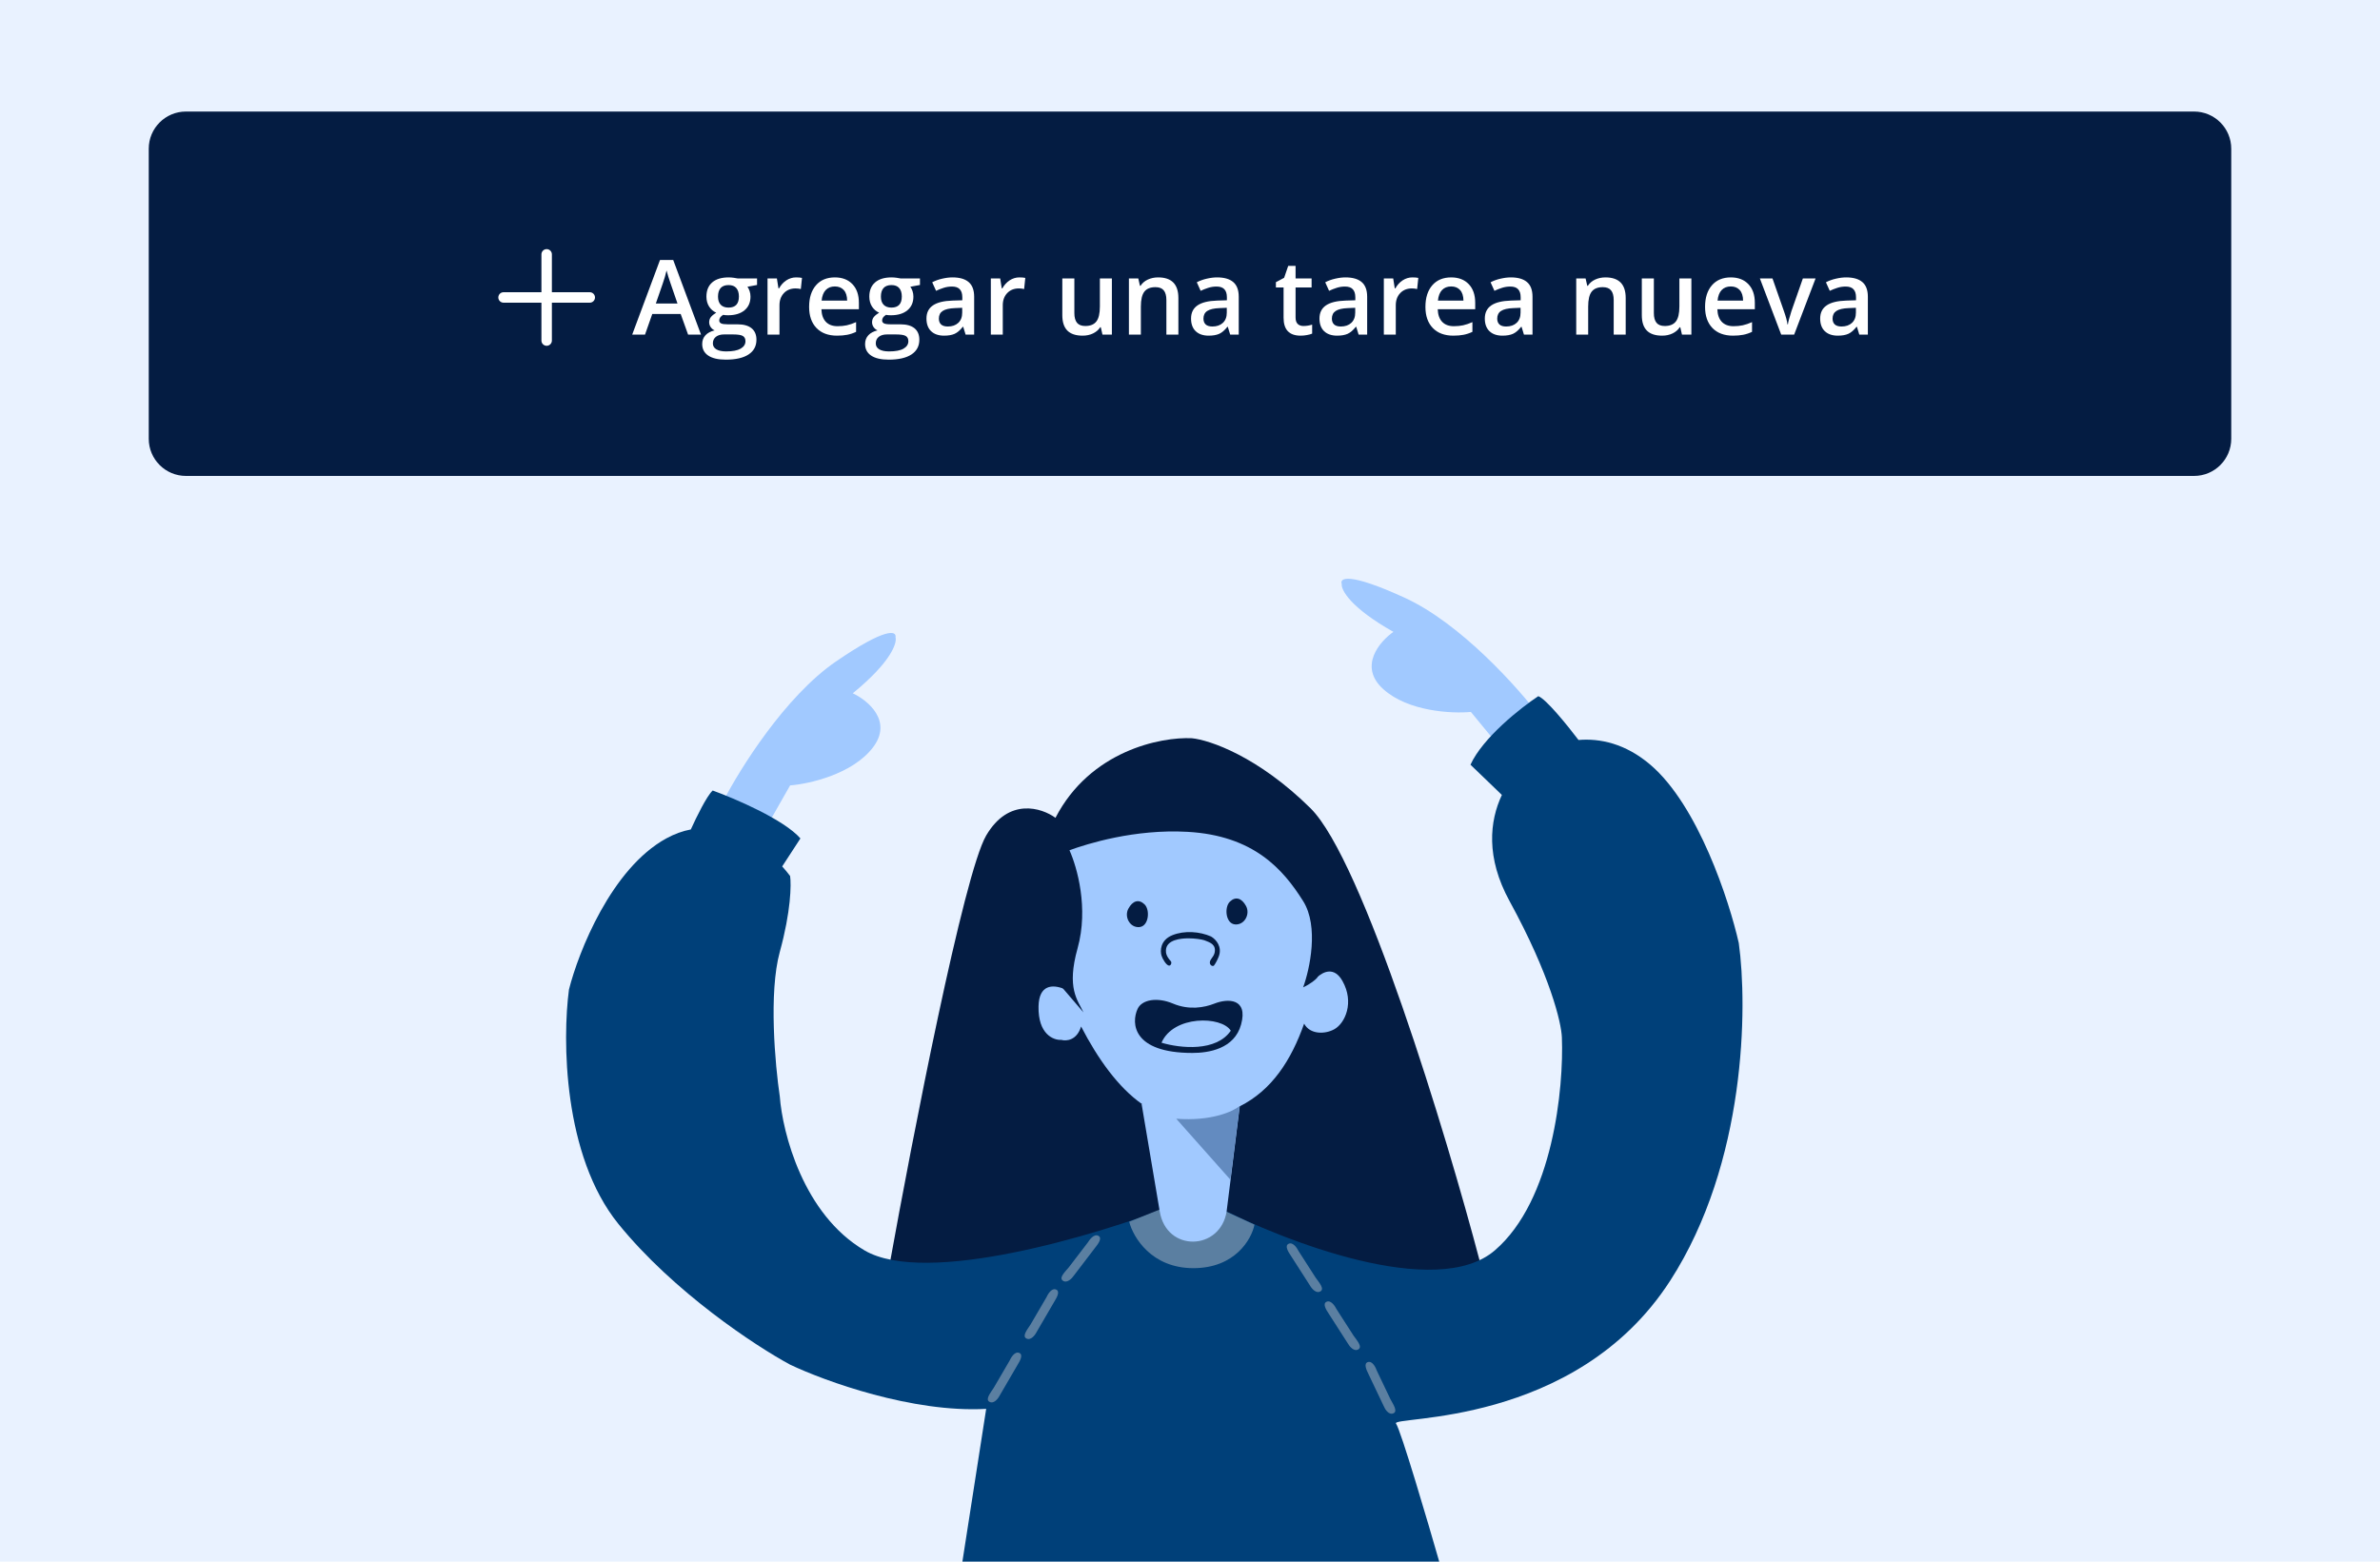<svg width="320" height="210" viewBox="0 0 320 210" fill="none" xmlns="http://www.w3.org/2000/svg">
<path d="M320 0H0V210H320V0Z" fill="#E9F2FF"/>
<path d="M20 20C20 17.239 22.239 15 25 15H295C297.761 15 300 17.239 300 20V59C300 61.761 297.761 64 295 64H25C22.239 64 20 61.761 20 59V20Z" fill="#041C42"/>
<path d="M92.519 45L91.522 42.225H87.7L86.723 45H85L88.739 34.965H90.517L94.256 45H92.519ZM91.091 40.816L90.154 38.096C90.086 37.913 89.99 37.626 89.867 37.234C89.749 36.842 89.667 36.555 89.621 36.373C89.498 36.934 89.318 37.547 89.081 38.212L88.179 40.816H91.091Z" fill="white"/>
<path d="M101.789 37.44V38.321L100.497 38.56C100.616 38.72 100.713 38.916 100.791 39.148C100.868 39.381 100.907 39.627 100.907 39.887C100.907 40.666 100.638 41.279 100.101 41.726C99.563 42.172 98.822 42.395 97.879 42.395C97.637 42.395 97.419 42.377 97.223 42.341C96.876 42.555 96.703 42.806 96.703 43.093C96.703 43.266 96.783 43.396 96.942 43.482C97.106 43.569 97.405 43.612 97.838 43.612H99.157C99.991 43.612 100.625 43.79 101.058 44.145C101.491 44.501 101.707 45.014 101.707 45.684C101.707 46.54 101.354 47.201 100.647 47.666C99.941 48.131 98.92 48.363 97.585 48.363C96.555 48.363 95.769 48.181 95.227 47.816C94.684 47.452 94.413 46.932 94.413 46.258C94.413 45.793 94.559 45.401 94.851 45.082C95.147 44.768 95.559 44.549 96.088 44.426C95.874 44.335 95.696 44.189 95.555 43.988C95.418 43.783 95.35 43.569 95.35 43.346C95.35 43.063 95.429 42.824 95.589 42.628C95.748 42.432 95.985 42.238 96.3 42.047C95.908 41.878 95.589 41.605 95.343 41.227C95.101 40.844 94.981 40.397 94.981 39.887C94.981 39.066 95.238 38.431 95.753 37.98C96.272 37.528 97.011 37.303 97.968 37.303C98.182 37.303 98.405 37.319 98.638 37.351C98.875 37.378 99.052 37.408 99.171 37.44H101.789ZM95.849 46.176C95.849 46.522 96.004 46.789 96.314 46.976C96.628 47.162 97.068 47.256 97.633 47.256C98.508 47.256 99.159 47.13 99.588 46.88C100.016 46.629 100.23 46.297 100.23 45.882C100.23 45.554 100.112 45.319 99.875 45.178C99.643 45.041 99.207 44.973 98.569 44.973H97.353C96.892 44.973 96.525 45.08 96.252 45.294C95.983 45.513 95.849 45.807 95.849 46.176ZM96.539 39.887C96.539 40.361 96.66 40.725 96.901 40.98C97.147 41.236 97.498 41.363 97.954 41.363C98.884 41.363 99.349 40.867 99.349 39.873C99.349 39.381 99.232 39.003 99 38.738C98.772 38.469 98.424 38.335 97.954 38.335C97.489 38.335 97.136 38.467 96.894 38.731C96.658 38.996 96.539 39.381 96.539 39.887Z" fill="white"/>
<path d="M107.032 37.303C107.356 37.303 107.622 37.325 107.832 37.371L107.675 38.868C107.447 38.813 107.21 38.786 106.964 38.786C106.321 38.786 105.799 38.996 105.398 39.415C105.002 39.834 104.804 40.379 104.804 41.049V45H103.197V37.44H104.455L104.667 38.773H104.749C105 38.321 105.325 37.964 105.727 37.699C106.132 37.435 106.567 37.303 107.032 37.303Z" fill="white"/>
<path d="M112.542 45.137C111.366 45.137 110.446 44.795 109.78 44.111C109.119 43.423 108.789 42.477 108.789 41.274C108.789 40.039 109.097 39.069 109.712 38.362C110.327 37.656 111.172 37.303 112.248 37.303C113.246 37.303 114.034 37.606 114.613 38.212C115.192 38.818 115.481 39.652 115.481 40.714V41.582H110.443C110.466 42.316 110.664 42.881 111.038 43.277C111.412 43.669 111.938 43.865 112.617 43.865C113.064 43.865 113.478 43.824 113.861 43.742C114.249 43.656 114.663 43.514 115.105 43.318V44.624C114.713 44.811 114.317 44.943 113.916 45.02C113.515 45.098 113.057 45.137 112.542 45.137ZM112.248 38.52C111.738 38.52 111.327 38.681 111.018 39.005C110.712 39.328 110.53 39.8 110.471 40.42H113.902C113.893 39.796 113.743 39.324 113.451 39.005C113.159 38.681 112.758 38.52 112.248 38.52Z" fill="white"/>
<path d="M123.691 37.44V38.321L122.399 38.56C122.518 38.72 122.616 38.916 122.693 39.148C122.771 39.381 122.81 39.627 122.81 39.887C122.81 40.666 122.541 41.279 122.003 41.726C121.465 42.172 120.725 42.395 119.781 42.395C119.54 42.395 119.321 42.377 119.125 42.341C118.779 42.555 118.606 42.806 118.606 43.093C118.606 43.266 118.685 43.396 118.845 43.482C119.009 43.569 119.307 43.612 119.74 43.612H121.06C121.894 43.612 122.527 43.79 122.96 44.145C123.393 44.501 123.609 45.014 123.609 45.684C123.609 46.54 123.256 47.201 122.55 47.666C121.843 48.131 120.823 48.363 119.487 48.363C118.457 48.363 117.671 48.181 117.129 47.816C116.587 47.452 116.315 46.932 116.315 46.258C116.315 45.793 116.461 45.401 116.753 45.082C117.049 44.768 117.462 44.549 117.99 44.426C117.776 44.335 117.598 44.189 117.457 43.988C117.32 43.783 117.252 43.569 117.252 43.346C117.252 43.063 117.332 42.824 117.491 42.628C117.651 42.432 117.888 42.238 118.202 42.047C117.81 41.878 117.491 41.605 117.245 41.227C117.004 40.844 116.883 40.397 116.883 39.887C116.883 39.066 117.14 38.431 117.655 37.98C118.175 37.528 118.913 37.303 119.87 37.303C120.084 37.303 120.308 37.319 120.54 37.351C120.777 37.378 120.955 37.408 121.073 37.44H123.691ZM117.751 46.176C117.751 46.522 117.906 46.789 118.216 46.976C118.53 47.162 118.97 47.256 119.535 47.256C120.41 47.256 121.062 47.13 121.49 46.88C121.919 46.629 122.133 46.297 122.133 45.882C122.133 45.554 122.014 45.319 121.777 45.178C121.545 45.041 121.11 44.973 120.472 44.973H119.255C118.795 44.973 118.428 45.08 118.154 45.294C117.885 45.513 117.751 45.807 117.751 46.176ZM118.441 39.887C118.441 40.361 118.562 40.725 118.804 40.98C119.05 41.236 119.401 41.363 119.856 41.363C120.786 41.363 121.251 40.867 121.251 39.873C121.251 39.381 121.135 39.003 120.902 38.738C120.674 38.469 120.326 38.335 119.856 38.335C119.392 38.335 119.038 38.467 118.797 38.731C118.56 38.996 118.441 39.381 118.441 39.887Z" fill="white"/>
<path d="M129.83 45L129.509 43.947H129.454C129.09 44.408 128.723 44.722 128.354 44.891C127.984 45.055 127.51 45.137 126.932 45.137C126.189 45.137 125.608 44.936 125.188 44.535C124.774 44.134 124.566 43.567 124.566 42.833C124.566 42.054 124.856 41.466 125.435 41.069C126.013 40.673 126.895 40.456 128.08 40.42L129.386 40.379V39.976C129.386 39.492 129.272 39.133 129.044 38.895C128.821 38.654 128.472 38.533 127.998 38.533C127.611 38.533 127.239 38.59 126.884 38.704C126.528 38.818 126.187 38.953 125.858 39.107L125.339 37.959C125.749 37.745 126.198 37.583 126.686 37.474C127.173 37.36 127.633 37.303 128.066 37.303C129.028 37.303 129.753 37.512 130.24 37.932C130.732 38.351 130.979 39.009 130.979 39.907V45H129.83ZM127.438 43.906C128.021 43.906 128.488 43.745 128.839 43.421C129.194 43.093 129.372 42.635 129.372 42.047V41.391L128.401 41.432C127.645 41.459 127.093 41.587 126.747 41.815C126.405 42.038 126.234 42.382 126.234 42.847C126.234 43.184 126.335 43.446 126.535 43.633C126.736 43.815 127.036 43.906 127.438 43.906Z" fill="white"/>
<path d="M137.056 37.303C137.379 37.303 137.646 37.325 137.855 37.371L137.698 38.868C137.47 38.813 137.233 38.786 136.987 38.786C136.345 38.786 135.823 38.996 135.422 39.415C135.025 39.834 134.827 40.379 134.827 41.049V45H133.221V37.44H134.479L134.69 38.773H134.772C135.023 38.321 135.349 37.964 135.75 37.699C136.156 37.435 136.591 37.303 137.056 37.303Z" fill="white"/>
<path d="M148.232 45L148.007 44.009H147.925C147.701 44.36 147.382 44.635 146.968 44.836C146.558 45.036 146.088 45.137 145.56 45.137C144.644 45.137 143.96 44.909 143.509 44.453C143.058 43.997 142.832 43.307 142.832 42.382V37.44H144.452V42.102C144.452 42.68 144.571 43.116 144.808 43.407C145.045 43.694 145.416 43.838 145.922 43.838C146.596 43.838 147.091 43.637 147.405 43.236C147.724 42.831 147.884 42.154 147.884 41.206V37.44H149.497V45H148.232Z" fill="white"/>
<path d="M158.438 45H156.825V40.352C156.825 39.768 156.707 39.333 156.47 39.046C156.237 38.759 155.866 38.615 155.355 38.615C154.676 38.615 154.18 38.816 153.865 39.217C153.551 39.618 153.394 40.29 153.394 41.233V45H151.787V37.44H153.045L153.271 38.431H153.353C153.58 38.071 153.904 37.793 154.323 37.597C154.743 37.401 155.207 37.303 155.718 37.303C157.532 37.303 158.438 38.226 158.438 40.071V45Z" fill="white"/>
<path d="M165.404 45L165.083 43.947H165.028C164.664 44.408 164.297 44.722 163.928 44.891C163.559 45.055 163.085 45.137 162.506 45.137C161.763 45.137 161.182 44.936 160.763 44.535C160.348 44.134 160.141 43.567 160.141 42.833C160.141 42.054 160.43 41.466 161.009 41.069C161.588 40.673 162.469 40.456 163.654 40.42L164.96 40.379V39.976C164.96 39.492 164.846 39.133 164.618 38.895C164.395 38.654 164.046 38.533 163.572 38.533C163.185 38.533 162.813 38.59 162.458 38.704C162.103 38.818 161.761 38.953 161.433 39.107L160.913 37.959C161.323 37.745 161.772 37.583 162.26 37.474C162.747 37.36 163.208 37.303 163.641 37.303C164.602 37.303 165.327 37.512 165.814 37.932C166.307 38.351 166.553 39.009 166.553 39.907V45H165.404ZM163.012 43.906C163.595 43.906 164.062 43.745 164.413 43.421C164.769 43.093 164.946 42.635 164.946 42.047V41.391L163.976 41.432C163.219 41.459 162.668 41.587 162.321 41.815C161.979 42.038 161.809 42.382 161.809 42.847C161.809 43.184 161.909 43.446 162.109 43.633C162.31 43.815 162.611 43.906 163.012 43.906Z" fill="white"/>
<path d="M175.248 43.838C175.64 43.838 176.032 43.776 176.424 43.653V44.863C176.246 44.941 176.016 45.005 175.733 45.055C175.455 45.109 175.166 45.137 174.865 45.137C173.343 45.137 172.582 44.335 172.582 42.73V38.656H171.55V37.945L172.657 37.357L173.204 35.758H174.195V37.44H176.349V38.656H174.195V42.703C174.195 43.09 174.291 43.378 174.482 43.565C174.678 43.747 174.934 43.838 175.248 43.838Z" fill="white"/>
<path d="M182.672 45L182.351 43.947H182.296C181.931 44.408 181.564 44.722 181.195 44.891C180.826 45.055 180.352 45.137 179.773 45.137C179.031 45.137 178.45 44.936 178.03 44.535C177.616 44.134 177.408 43.567 177.408 42.833C177.408 42.054 177.698 41.466 178.276 41.069C178.855 40.673 179.737 40.456 180.922 40.42L182.228 40.379V39.976C182.228 39.492 182.114 39.133 181.886 38.895C181.662 38.654 181.314 38.533 180.84 38.533C180.452 38.533 180.081 38.59 179.726 38.704C179.37 38.818 179.028 38.953 178.7 39.107L178.181 37.959C178.591 37.745 179.04 37.583 179.527 37.474C180.015 37.36 180.475 37.303 180.908 37.303C181.87 37.303 182.594 37.512 183.082 37.932C183.574 38.351 183.82 39.009 183.82 39.907V45H182.672ZM180.279 43.906C180.863 43.906 181.33 43.745 181.681 43.421C182.036 43.093 182.214 42.635 182.214 42.047V41.391L181.243 41.432C180.487 41.459 179.935 41.587 179.589 41.815C179.247 42.038 179.076 42.382 179.076 42.847C179.076 43.184 179.176 43.446 179.377 43.633C179.577 43.815 179.878 43.906 180.279 43.906Z" fill="white"/>
<path d="M189.897 37.303C190.221 37.303 190.488 37.325 190.697 37.371L190.54 38.868C190.312 38.813 190.075 38.786 189.829 38.786C189.187 38.786 188.665 38.996 188.264 39.415C187.867 39.834 187.669 40.379 187.669 41.049V45H186.062V37.44H187.32L187.532 38.773H187.614C187.865 38.321 188.191 37.964 188.592 37.699C188.997 37.435 189.433 37.303 189.897 37.303Z" fill="white"/>
<path d="M195.407 45.137C194.231 45.137 193.311 44.795 192.646 44.111C191.985 43.423 191.654 42.477 191.654 41.274C191.654 40.039 191.962 39.069 192.577 38.362C193.192 37.656 194.038 37.303 195.113 37.303C196.111 37.303 196.9 37.606 197.479 38.212C198.057 38.818 198.347 39.652 198.347 40.714V41.582H193.309C193.331 42.316 193.53 42.881 193.903 43.277C194.277 43.669 194.803 43.865 195.482 43.865C195.929 43.865 196.344 43.824 196.727 43.742C197.114 43.656 197.529 43.514 197.971 43.318V44.624C197.579 44.811 197.182 44.943 196.781 45.02C196.38 45.098 195.922 45.137 195.407 45.137ZM195.113 38.52C194.603 38.52 194.193 38.681 193.883 39.005C193.577 39.328 193.395 39.8 193.336 40.42H196.768C196.758 39.796 196.608 39.324 196.316 39.005C196.025 38.681 195.624 38.52 195.113 38.52Z" fill="white"/>
<path d="M204.902 45L204.581 43.947H204.526C204.162 44.408 203.795 44.722 203.426 44.891C203.057 45.055 202.583 45.137 202.004 45.137C201.261 45.137 200.68 44.936 200.261 44.535C199.846 44.134 199.639 43.567 199.639 42.833C199.639 42.054 199.928 41.466 200.507 41.069C201.086 40.673 201.967 40.456 203.152 40.42L204.458 40.379V39.976C204.458 39.492 204.344 39.133 204.116 38.895C203.893 38.654 203.544 38.533 203.07 38.533C202.683 38.533 202.312 38.59 201.956 38.704C201.601 38.818 201.259 38.953 200.931 39.107L200.411 37.959C200.821 37.745 201.27 37.583 201.758 37.474C202.245 37.36 202.706 37.303 203.139 37.303C204.1 37.303 204.825 37.512 205.312 37.932C205.805 38.351 206.051 39.009 206.051 39.907V45H204.902ZM202.51 43.906C203.093 43.906 203.56 43.745 203.911 43.421C204.267 43.093 204.444 42.635 204.444 42.047V41.391L203.474 41.432C202.717 41.459 202.166 41.587 201.819 41.815C201.478 42.038 201.307 42.382 201.307 42.847C201.307 43.184 201.407 43.446 201.607 43.633C201.808 43.815 202.109 43.906 202.51 43.906Z" fill="white"/>
<path d="M218.581 45H216.968V40.352C216.968 39.768 216.849 39.333 216.612 39.046C216.38 38.759 216.008 38.615 215.498 38.615C214.819 38.615 214.322 38.816 214.008 39.217C213.693 39.618 213.536 40.29 213.536 41.233V45H211.93V37.44H213.188L213.413 38.431H213.495C213.723 38.071 214.047 37.793 214.466 37.597C214.885 37.401 215.35 37.303 215.86 37.303C217.674 37.303 218.581 38.226 218.581 40.071V45Z" fill="white"/>
<path d="M226.148 45L225.923 44.009H225.841C225.618 44.36 225.299 44.635 224.884 44.836C224.474 45.036 224.004 45.137 223.476 45.137C222.56 45.137 221.876 44.909 221.425 44.453C220.974 43.997 220.748 43.307 220.748 42.382V37.44H222.368V42.102C222.368 42.68 222.487 43.116 222.724 43.407C222.961 43.694 223.332 43.838 223.838 43.838C224.512 43.838 225.007 43.637 225.321 43.236C225.64 42.831 225.8 42.154 225.8 41.206V37.44H227.413V45H226.148Z" fill="white"/>
<path d="M233.005 45.137C231.829 45.137 230.909 44.795 230.243 44.111C229.582 43.423 229.252 42.477 229.252 41.274C229.252 40.039 229.56 39.069 230.175 38.362C230.79 37.656 231.635 37.303 232.711 37.303C233.709 37.303 234.497 37.606 235.076 38.212C235.655 38.818 235.944 39.652 235.944 40.714V41.582H230.906C230.929 42.316 231.127 42.881 231.501 43.277C231.875 43.669 232.401 43.865 233.08 43.865C233.527 43.865 233.941 43.824 234.324 43.742C234.712 43.656 235.126 43.514 235.568 43.318V44.624C235.176 44.811 234.78 44.943 234.379 45.02C233.978 45.098 233.52 45.137 233.005 45.137ZM232.711 38.52C232.201 38.52 231.79 38.681 231.48 39.005C231.175 39.328 230.993 39.8 230.934 40.42H234.365C234.356 39.796 234.206 39.324 233.914 39.005C233.622 38.681 233.221 38.52 232.711 38.52Z" fill="white"/>
<path d="M239.492 45L236.621 37.44H238.316L239.854 41.835C240.119 42.573 240.278 43.17 240.333 43.626H240.388C240.429 43.298 240.588 42.701 240.866 41.835L242.404 37.44H244.113L241.229 45H239.492Z" fill="white"/>
<path d="M249.992 45L249.671 43.947H249.616C249.252 44.408 248.885 44.722 248.516 44.891C248.146 45.055 247.673 45.137 247.094 45.137C246.351 45.137 245.77 44.936 245.351 44.535C244.936 44.134 244.729 43.567 244.729 42.833C244.729 42.054 245.018 41.466 245.597 41.069C246.175 40.673 247.057 40.456 248.242 40.42L249.548 40.379V39.976C249.548 39.492 249.434 39.133 249.206 38.895C248.983 38.654 248.634 38.533 248.16 38.533C247.773 38.533 247.401 38.59 247.046 38.704C246.69 38.818 246.349 38.953 246.021 39.107L245.501 37.959C245.911 37.745 246.36 37.583 246.848 37.474C247.335 37.36 247.796 37.303 248.229 37.303C249.19 37.303 249.915 37.512 250.402 37.932C250.895 38.351 251.141 39.009 251.141 39.907V45H249.992ZM247.6 43.906C248.183 43.906 248.65 43.745 249.001 43.421C249.356 43.093 249.534 42.635 249.534 42.047V41.391L248.563 41.432C247.807 41.459 247.256 41.587 246.909 41.815C246.567 42.038 246.396 42.382 246.396 42.847C246.396 43.184 246.497 43.446 246.697 43.633C246.898 43.815 247.199 43.906 247.6 43.906Z" fill="white"/>
<path d="M73.5 33.5C73.112 33.5 72.797 33.815 72.797 34.203V39.297H67.703C67.315 39.297 67 39.612 67 40C67 40.388 67.315 40.703 67.703 40.703H72.797V45.797C72.797 46.185 73.112 46.5 73.5 46.5C73.888 46.5 74.203 46.185 74.203 45.797V40.703H79.297C79.685 40.703 80 40.388 80 40C80 39.612 79.685 39.297 79.297 39.297H74.203V34.203C74.203 33.815 73.888 33.5 73.5 33.5Z" fill="white"/>
<path d="M112.378 88.966C105.559 93.644 99.427 103.469 97.214 107.797L103.359 110.671L106.233 105.616C108.777 105.418 114.558 104.13 117.333 100.562C120.108 96.994 116.705 94.186 114.657 93.228C119.811 89.025 120.637 86.455 120.405 85.695C120.571 84.836 119.196 84.288 112.378 88.966Z" fill="#A1C9FF"/>
<path d="M188.868 80.381C196.386 83.826 204.104 92.46 207.024 96.346L201.46 100.227L197.765 95.737C195.225 95.977 189.309 95.694 185.965 92.652C182.622 89.61 185.495 86.263 187.35 84.969C181.554 81.708 180.302 79.317 180.4 78.528C180.091 77.71 181.351 76.935 188.868 80.381Z" fill="#A1C9FF"/>
<path d="M132.596 112.355C135.609 107.201 140.062 108.622 141.912 109.976C146.59 100.938 156.085 99.074 160.247 99.273C162.626 99.504 169.147 101.711 176.204 108.688C183.261 115.665 194.473 152.527 198.999 169.739C184.172 176.558 166.855 167.46 160.247 162.405C145.024 169.938 126.815 170.631 119.612 170.037C122.685 152.957 129.583 117.509 132.596 112.355Z" fill="#041C42"/>
<path d="M116.243 168.147C124.489 172.984 147.363 166.132 157.77 162.102H163.32C172.603 166.925 193.132 174.887 200.981 168.147C208.831 161.408 210.265 146.244 210 139.505C209.934 137.556 208.434 131.16 202.963 121.17C199.756 115.312 200.276 110.418 201.934 106.898L197.711 102.834C199.376 99.187 204.483 95.17 206.829 93.617C207.859 93.985 210.674 97.452 212.236 99.508C215.109 99.266 218.538 99.976 221.893 102.834C228.316 108.305 232.498 121.104 233.786 126.819C234.976 135.342 234.797 156.353 224.569 172.211C211.784 192.033 186.908 190.348 187.701 191.438C188.335 192.31 191.929 204.488 193.647 210.467H129.325L132.596 189.456C122.685 190.011 110.891 185.723 106.233 183.509C101.641 181.032 90.594 173.777 83.141 164.58C75.687 155.382 75.608 139.736 76.5 133.063C77.788 127.975 82.209 116.789 89.583 112.745C90.701 112.132 91.805 111.744 92.884 111.538C93.656 109.83 95.04 107.018 95.826 106.303C98.833 107.393 105.4 110.208 107.62 112.745L105.167 116.513C105.58 116.962 105.937 117.398 106.233 117.8C106.398 118.923 106.352 122.537 104.845 128.008C103.339 133.479 104.218 143.238 104.845 147.434C105.209 152.323 107.997 163.311 116.243 168.147Z" fill="#004079"/>
<path d="M141.963 173.396C141.36 173.183 140.853 174.101 140.697 174.453L138.558 178.117C138.14 178.768 137.393 179.661 137.993 179.985C138.592 180.31 139.169 179.539 139.382 179.112L141.766 175.019C142.098 174.478 142.59 173.617 141.963 173.396Z" fill="#5B7FA1"/>
<path d="M160.446 170.533C154.816 170.533 152.352 166.37 151.823 164.289L156.779 162.307H163.518L168.672 164.685C168.275 166.634 166.075 170.533 160.446 170.533Z" fill="#5B7FA1"/>
<path d="M147.66 166.172C147.089 165.886 146.471 166.733 146.273 167.064L143.696 170.433C143.2 171.028 142.348 171.821 142.903 172.217C143.458 172.614 144.125 171.92 144.39 171.524L147.264 167.757C147.66 167.262 148.255 166.469 147.66 166.172Z" fill="#5B7FA1"/>
<path d="M137.008 181.919C136.405 181.707 135.897 182.624 135.741 182.977L133.602 186.64C133.185 187.291 132.437 188.184 133.037 188.508C133.637 188.833 134.213 188.062 134.426 187.636L136.811 183.542C137.143 183.001 137.635 182.141 137.008 181.919Z" fill="#5B7FA1"/>
<path d="M183.944 183.156C184.562 182.995 184.992 183.951 185.117 184.315L186.944 188.144C187.306 188.828 187.977 189.78 187.352 190.053C186.727 190.327 186.217 189.51 186.04 189.068L184.004 184.79C183.719 184.223 183.3 183.325 183.944 183.156Z" fill="#5B7FA1"/>
<path d="M178.388 175.04C178.981 174.802 179.528 175.697 179.698 176.042L181.992 179.611C182.437 180.244 183.222 181.104 182.637 181.454C182.051 181.804 181.442 181.058 181.211 180.641L178.654 176.653C178.299 176.127 177.771 175.288 178.388 175.04Z" fill="#5B7FA1"/>
<path d="M173.291 167.241C173.884 167.003 174.43 167.898 174.601 168.243L176.894 171.812C177.339 172.445 178.124 173.305 177.539 173.655C176.953 174.004 176.345 173.258 176.114 172.842L173.556 168.854C173.202 168.328 172.673 167.489 173.291 167.241Z" fill="#5B7FA1"/>
<path fill-rule="evenodd" clip-rule="evenodd" d="M145.357 138.035C147.608 142.39 150.372 146.254 153.563 148.478H153.496L155.926 162.879C156.826 168.46 164.117 168.19 164.927 162.879L166.691 148.768C170.981 146.62 173.594 142.614 175.344 137.654C176.124 139.126 178.153 139.109 179.419 138.397C180.859 137.587 182.119 134.796 180.499 131.916C179.404 129.969 177.932 130.627 177.049 131.457C177.808 127.934 178.35 124.17 178.879 120.395C176.997 110.571 157.274 101.354 138.84 118.005C139.3 121.641 140.752 127.346 143.035 132.965C141.535 132.371 139.691 132.39 139.634 135.336C139.562 139.081 141.644 139.897 142.694 139.837C143.383 140.03 144.796 139.899 145.357 138.035Z" fill="#A1C9FF"/>
<path d="M158.15 150.44C162.909 150.801 165.815 149.449 166.674 148.728L165.431 158.639L158.15 150.44Z" fill="#638BC0"/>
<path d="M144.885 127.519C146.392 122.127 144.819 116.617 143.795 114.337C146.141 113.478 152.517 111.463 159.653 111.859C168.573 112.355 172.537 116.914 175.213 121.176C177.354 124.585 176.105 130.327 175.213 132.772C176.244 132.296 176.898 131.715 177.096 131.483L181.259 122.167L173.924 111.364L159.653 105.021L137.155 116.419L142.705 132.673L145.678 136.141C144.885 134.457 143.379 132.911 144.885 127.519Z" fill="#041C42"/>
<path d="M166.874 137.751C165.977 141.069 162.476 141.593 160.322 141.593C152.279 141.593 152.064 137.576 152.961 135.656C153.533 134.433 155.564 134.049 157.719 134.957C159.873 135.865 161.937 135.489 163.284 134.957C165.079 134.248 167.828 134.225 166.874 137.751Z" fill="#041C42"/>
<path d="M156.168 140.218C158.741 140.978 163.532 141.454 165.484 138.601C164.242 136.605 157.765 136.51 156.168 140.218Z" fill="#A1C9FF"/>
<path d="M156.764 127.763C156.846 126.346 158.806 126.18 159.794 126.18C160.65 126.18 161.55 126.319 161.901 126.43C162.406 126.652 163.35 126.846 163.35 127.763C163.35 128.513 162.889 128.763 162.691 129.263C162.56 129.763 163.02 130.013 163.218 129.846C163.429 129.58 163.718 129.027 163.877 128.596C164.338 127.346 163.547 126.346 162.823 125.93C161.308 125.263 159.254 125.096 157.62 125.763C155.987 126.43 155.974 127.874 156.172 128.513C156.303 128.939 156.791 129.78 157.159 129.846C157.423 129.894 157.59 129.451 157.423 129.263C156.83 128.596 156.74 128.18 156.764 127.763Z" fill="#041C42"/>
<path d="M151.711 122.197C152.294 121.118 153.119 120.87 153.887 121.611C154.655 122.352 154.47 124.561 153.191 124.669C151.911 124.777 151.129 123.276 151.711 122.197Z" fill="#041C42"/>
<path d="M167.535 121.837C166.952 120.759 166.128 120.51 165.36 121.251C164.592 121.992 164.776 124.201 166.056 124.309C167.335 124.417 168.118 122.916 167.535 121.837Z" fill="#041C42"/>
</svg>
